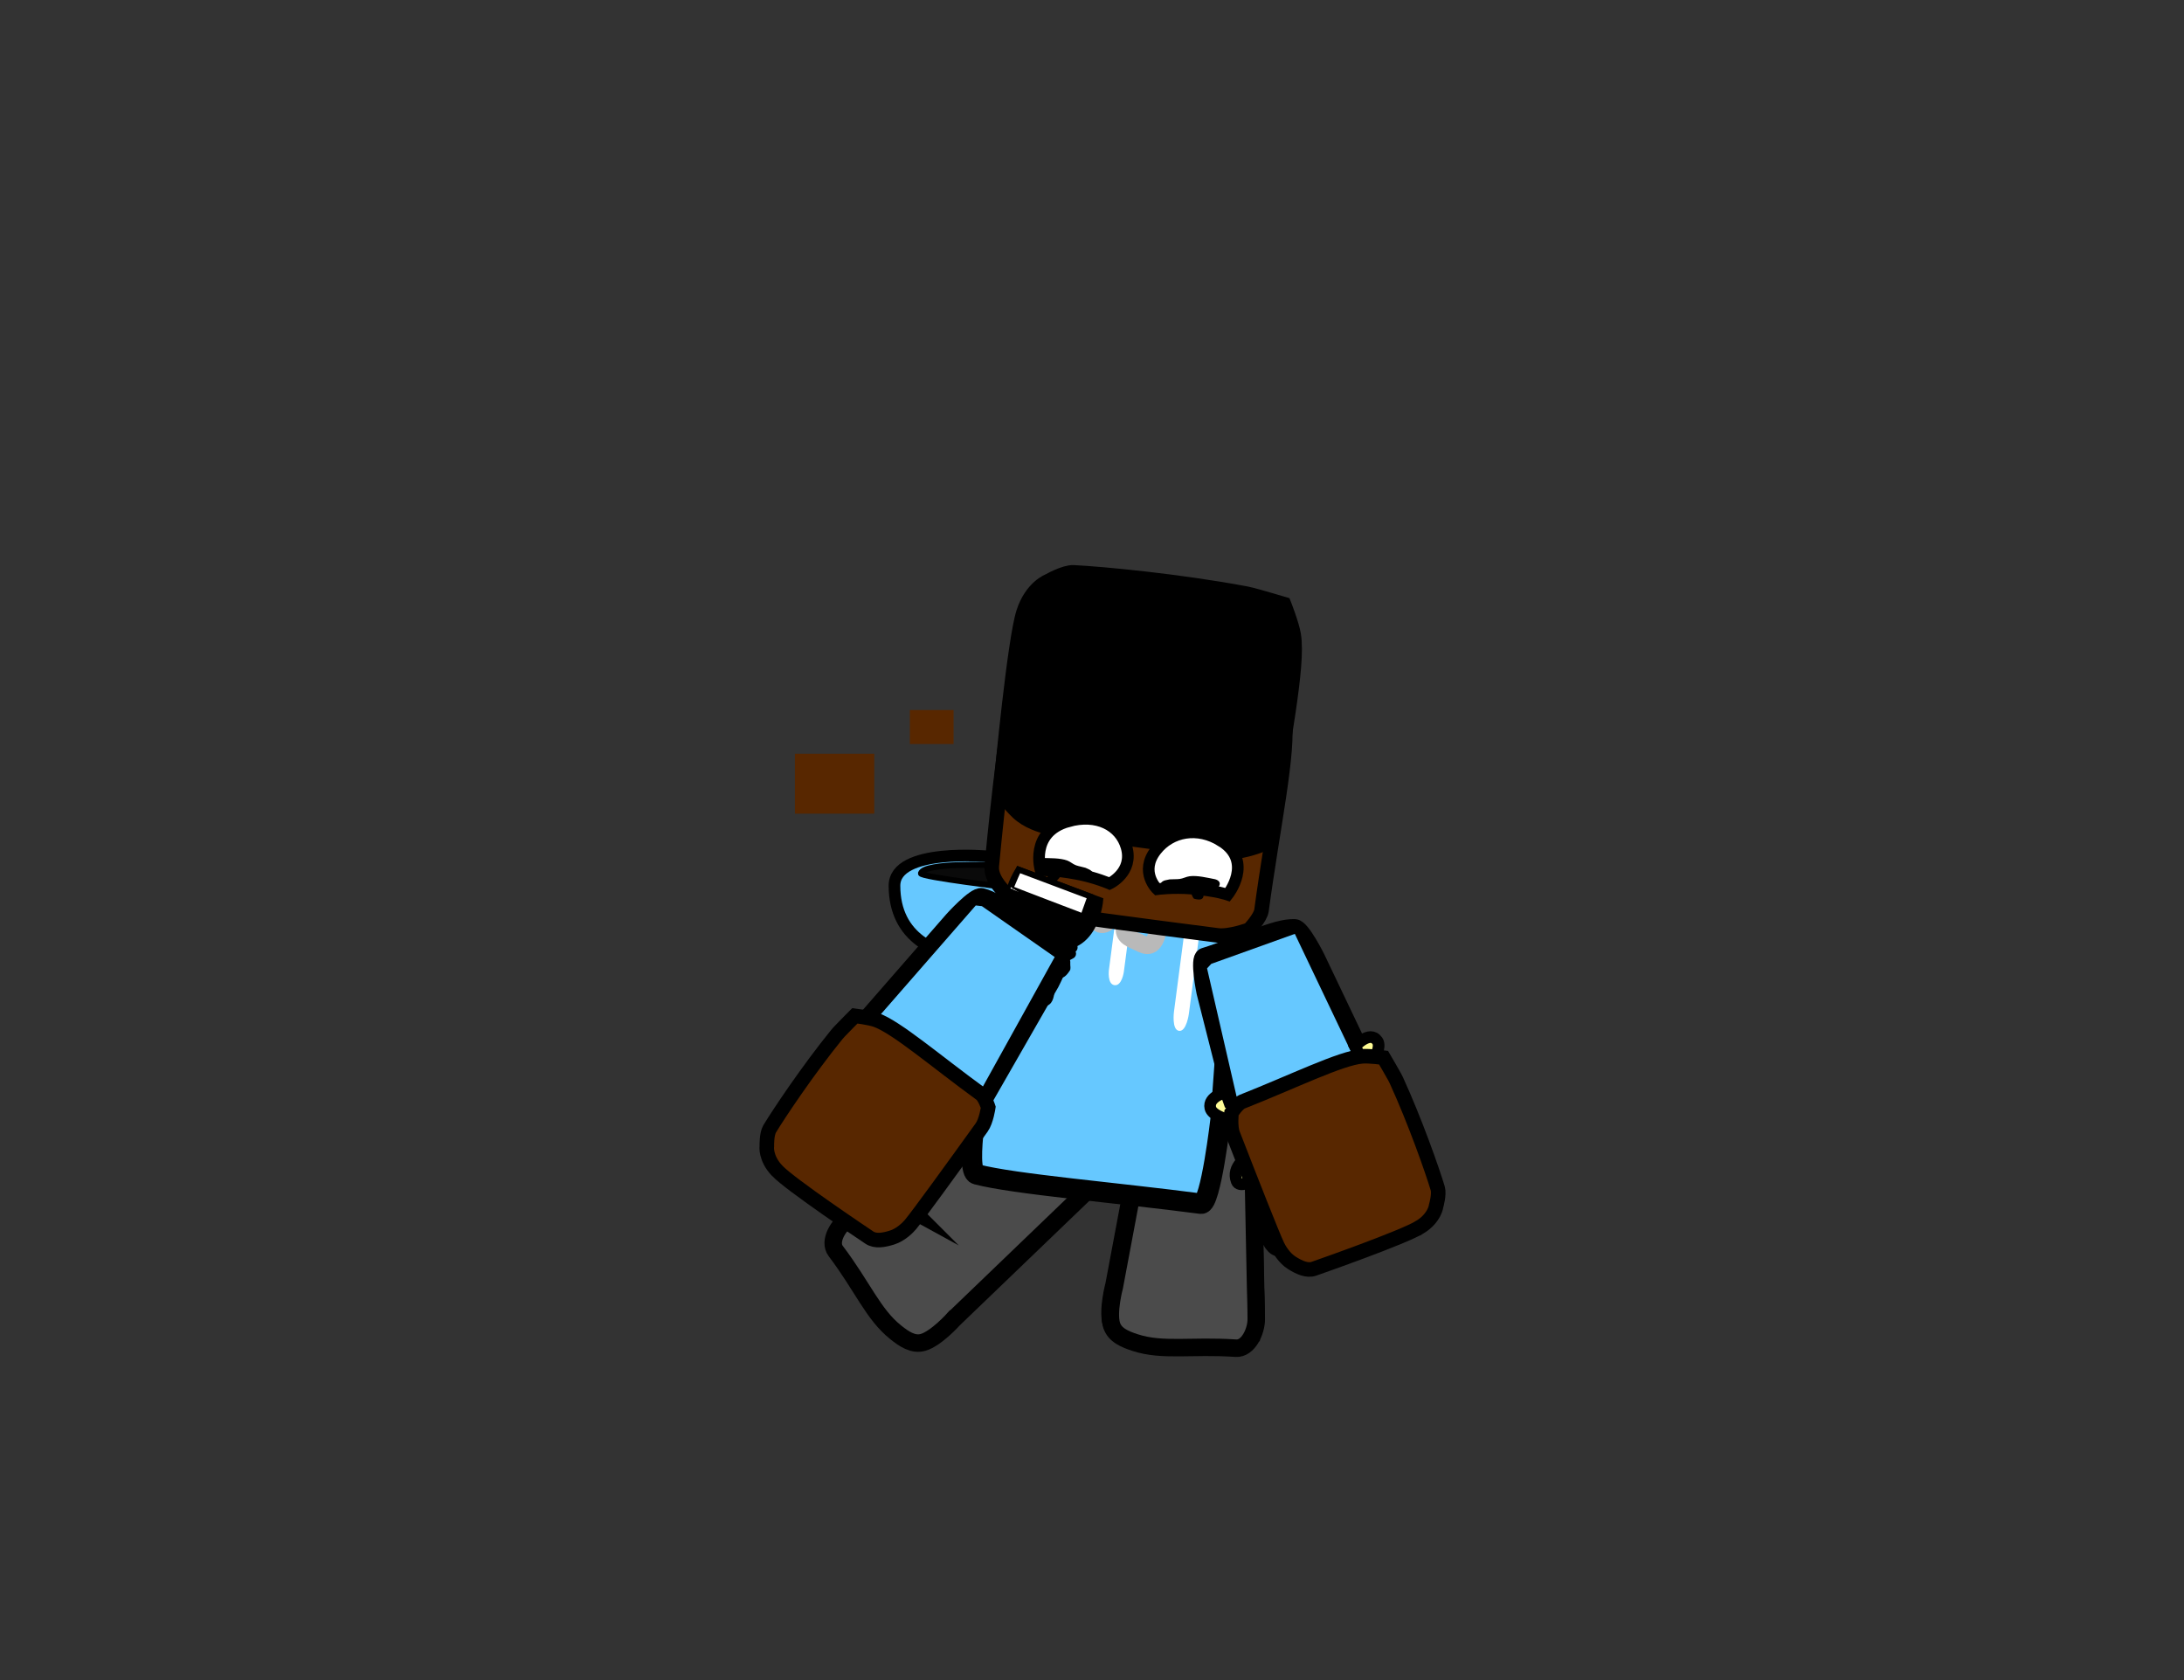 <svg version="1.1" xmlns="http://www.w3.org/2000/svg" xmlns:xlink="http://www.w3.org/1999/xlink" width="374.775" height="288.288" viewBox="0,0,374.775,288.288"><rect x="0" y="0" width="374.775" height="288.288" fill="#333333" stroke="none"/><g transform="translate(-52.613,-35.856)"><g data-paper-data="{&quot;isPaintingLayer&quot;:true}" fill-rule="nonzero" stroke-linejoin="miter" stroke-miterlimit="10" stroke-dasharray="" stroke-dashoffset="0" style="mix-blend-mode: normal"><g data-paper-data="{&quot;origRot&quot;:0}" stroke="#000000" stroke-linecap="round"><path d="M250.358,221.316c0,0 0.447,-4.78 1.979,-4.59c4.519,0.56 9.086,-0.582 13.119,1.533c1.675,0.879 1.901,5.161 1.901,5.161l0.67,33.101c0,0 0.114,3.417 0.11,5.383c-0.004,2.102 -1.392,5.106 -3.489,4.966c-7.699,-0.515 -12.59,0.583 -17.304,-0.963c-1.717,-0.563 -3.503,-1.274 -4.031,-3.002c-0.69,-2.258 0.473,-6.586 0.473,-6.586z" data-paper-data="{&quot;origPos&quot;:null}" fill="#ff0000" stroke-width="3"/><path d="M267.826,265.242c0,0 -6.165,2.035 -11.228,1.54c-3.884,-0.379 -12.199,-2.22 -12.199,-2.22c0,0 -1.093,-2.727 -1.026,-4.328c0.07,-1.687 1.378,-4.097 1.378,-4.097l23.277,1.472z" data-paper-data="{&quot;origPos&quot;:null}" fill="#976e57" stroke-width="2"/><path d="M250.408,221.643c0,0 0.447,-4.78 1.979,-4.59c4.519,0.56 9.086,-0.582 13.119,1.533c1.675,0.879 1.901,5.161 1.901,5.161l0.67,33.101c0,0 0.114,3.417 0.11,5.383c-0.004,2.102 -1.392,5.106 -3.489,4.966c-7.699,-0.515 -12.59,0.583 -17.304,-0.963c-1.717,-0.563 -3.503,-1.274 -4.031,-3.002c-0.69,-2.258 0.473,-6.586 0.473,-6.586z" data-paper-data="{&quot;origPos&quot;:null}" fill="#4b4b4b" stroke-width="3"/></g><path d="M216.278,262.189c0,0 -2.984,3.344 -5.25,4.004c-1.735,0.505 -3.308,-0.599 -4.72,-1.727c-3.876,-3.096 -5.638,-7.789 -10.287,-13.947c-1.266,-1.677 0.487,-4.485 2.242,-5.64c1.642,-1.08 4.563,-2.857 4.563,-2.857l28.057,-17.577c0,0 3.707,-2.157 5.359,-1.238c3.979,2.214 5.527,6.66 8.471,10.134c0.998,1.177 -2.756,4.17 -2.756,4.17c0,0 -6.493,6.24 -10.649,10.234c-5.866,5.637 -15.03,14.443 -15.03,14.443z" fill="#4b4b4b" stroke="#000000" stroke-width="3" stroke-linecap="round"/><g stroke="#000000" stroke-linecap="round"><path d="M234.385,199.919c0,0 -28.229,5.915 -28.279,-12.066c-0.018,-6.625 16.213,-5.027 16.213,-5.027z" data-paper-data="{&quot;origPos&quot;:null}" fill="#66c8ff" stroke-width="2"/><path d="M226.341,188.23c0,0 -15.919,-1.9 -15.711,-2.514c0.662,-1.946 12.443,-1.383 12.443,-1.383z" data-paper-data="{&quot;origPos&quot;:null}" fill="#0a0a0a" stroke-width="1"/></g><g><g><path d="M226.244,194.324c0,0 3.799,-14.035 6.009,-14.297c6.631,-0.788 21.182,2.059 30.988,3.346c1.516,0.199 1.065,13.789 1.065,13.789l-2.218,30.6c0,0 -1.704,14.863 -3.358,14.646c-14.721,-1.931 -32.086,-3.349 -38.538,-5.043c-2.151,-0.565 0.72,-16.081 0.72,-16.081z" data-paper-data="{&quot;origPos&quot;:null}" fill="#66c8ff" stroke="#000000" stroke-width="3.5" stroke-linecap="round"/><path d="M243.863,204.904c-1.281,-0.168 -0.957,-2.634 -0.957,-2.634c0.671,-5.115 1.558,-11.875 2.229,-16.991c0,0 0.324,-2.466 1.604,-2.298c1.281,0.168 0.957,2.634 0.957,2.634c-0.671,5.115 -1.342,10.231 -2.013,15.346l-0.216,1.644c0,0 -0.324,2.466 -1.604,2.298z" fill="#ffffff" stroke="none" stroke-width="0.5" stroke-linecap="butt"/><path d="M254.937,212.744c-1.281,-0.168 -0.874,-3.266 -0.874,-3.266c0.843,-6.426 1.957,-14.918 2.8,-21.345c0,0 0.406,-3.098 1.687,-2.93c1.281,0.168 0.874,3.266 0.874,3.266c-0.843,6.426 -1.686,12.853 -2.529,19.279l-0.271,2.066c0,0 -0.406,3.098 -1.687,2.93z" fill="#ffffff" stroke="none" stroke-width="0.5" stroke-linecap="butt"/></g><g fill="none" stroke="#b9b9b9" stroke-width="3"><path d="M260.429,188.081c-0.644,-1.454 0.42,-2.545 1.791,-3.593c1.371,-1.049 2.636,-1.258 3.173,-0.204c1.139,2.234 -0.465,3.007 -1.538,3.829c-1.371,1.049 -2.517,2.023 -3.426,-0.031z" stroke-linecap="butt"/><path d="M261.482,187.623l-2.896,2.161" stroke-linecap="round"/><path d="M254.988,189.947c1.371,-1.049 2.636,-1.258 3.173,-0.204c1.139,2.234 -0.465,3.007 -1.538,3.829c-1.371,1.049 -2.517,2.023 -3.426,-0.031c-0.644,-1.454 0.42,-2.545 1.791,-3.593z" stroke-linecap="butt"/><path d="M254.249,193.083l-2.896,2.161" stroke-linecap="round"/><path d="M245.838,194.064c0.61,-1.569 1.916,-1.242 3.364,-0.589c1.447,0.653 2.28,1.747 1.877,2.952c-0.855,2.556 -2.247,1.499 -3.381,0.988c-1.447,-0.653 -2.722,-1.135 -1.86,-3.351z" stroke-linecap="butt"/><path d="M243.698,193.378l3.021,1.413" stroke-linecap="round"/><path d="M239.269,188.789c1.057,-1.189 2.119,-0.256 3.202,1.051c1.082,1.307 1.471,2.738 0.718,3.683c-1.597,2.004 -2.499,0.341 -3.346,-0.683c-1.082,-1.307 -2.066,-2.372 -0.573,-4.051z" stroke-linecap="butt"/><path d="M237.577,187.119l2.243,2.777" stroke-linecap="round"/><path d="M233.617,181.871c1.057,-1.189 2.119,-0.256 3.202,1.051c1.082,1.307 1.471,2.738 0.718,3.683c-1.597,2.004 -2.499,0.341 -3.346,-0.683c-1.082,-1.307 -2.066,-2.372 -0.573,-4.051z" stroke-linecap="butt"/><path d="M234.168,182.977l-2.243,-2.777" stroke-linecap="round"/></g></g><path d="M52.613,324.144v-288.288h374.775v288.288z" fill="none" stroke="none" stroke-width="NaN" stroke-linecap="butt"/><g><g data-paper-data="{&quot;index&quot;:null}" stroke="#000000" stroke-width="2.5" stroke-linecap="round"><path d="M226.635,155.323c1.398,-4.372 4.355,-5.427 4.355,-5.427c0,0 2.67,-1.536 4.243,-1.462c4.72,0.222 18.154,1.485 29.625,3.646c0.383,0.072 0.595,0.127 0.973,0.221c1.134,0.284 5.514,1.582 5.514,1.582c0,0 1.357,3.431 1.657,5.249c0.9,5.455 -2.017,18.783 -3.914,32.94c-0.172,1.283 -2.116,3.312 -2.116,3.312c0,0 -3.365,1.241 -5.384,0.982c-13.051,-1.676 -27.485,-3.578 -30.762,-4.23c-1.092,-0.217 -3.55,-0.975 -5.174,-2.536c-1.624,-1.561 -3.022,-3.319 -2.849,-5.173c0.173,-1.854 2.302,-24.32 3.832,-29.104z" fill="#582700"/><path d="M228.237,140.962c1.398,-4.372 4.355,-5.427 4.355,-5.427c0,0 2.67,-1.536 4.243,-1.462c4.72,0.222 18.154,1.485 29.625,3.646c0.383,0.072 0.595,0.127 0.973,0.221c1.134,0.284 5.514,1.582 5.514,1.582c0,0 1.357,3.431 1.657,5.249c0.9,5.455 -2.017,18.783 -3.914,32.94c-0.172,1.283 -2.116,3.312 -2.116,3.312c0,0 -3.365,1.241 -5.384,0.982c-13.051,-1.676 -27.485,-3.578 -30.762,-4.23c-1.092,-0.217 -3.55,-0.975 -5.174,-2.536c-1.624,-1.561 -3.022,-3.319 -2.849,-5.173c0.173,-1.854 2.302,-24.32 3.832,-29.104z" fill="#000000"/></g><path d="M235.912,176.79c4.934,-1.39 8.933,0.674 10.013,4.423c1.239,4.3 -2.911,6.266 -2.911,6.266c0,0 -2.422,-1.059 -5.607,-1.663c-3.966,-0.752 -6.222,-0.625 -6.222,-0.625c0,0 -1.966,-6.517 4.727,-8.402z" fill="#ffffff" stroke="#000000" stroke-width="2" stroke-linecap="butt"/><path d="M262.248,180.198c5.555,3.541 1.04,9.182 1.04,9.182c0,0 -2.08,-0.713 -6.134,-1.046c-3.256,-0.267 -5.976,0.097 -5.976,0.097c0,0 -3.12,-2.949 -0.196,-6.686c2.549,-3.258 7.17,-4.157 11.265,-1.546z" data-paper-data="{&quot;index&quot;:null}" fill="#ffffff" stroke="#000000" stroke-width="2" stroke-linecap="butt"/><path d="M237.814,186.481l-0.404,-0.087c-0.878,0.041 -1.897,-0.043 -2.628,-0.504c-0.273,0.57 -0.862,1.178 -1.01,1.186c-2.215,0.111 -1.192,-1.144 -1.166,-1.662c0.012,-0.242 -0.508,-0.476 -0.655,-0.568c0,0 -0.052,-0.035 -0.111,-0.095c-0.16,0 -0.309,-0 -0.442,-0.004c0,0 -1.103,-0.031 -1.085,-0.865c0.019,-0.834 1.122,-0.802 1.122,-0.802c1.325,0.039 3.093,-0.013 4.318,0.437c0.559,0.205 0.955,0.622 1.518,0.822c0.518,0.184 1.089,0.262 1.618,0.427l0.696,0.322c0,0 0.936,0.456 0.353,1.155c-0.583,0.699 -1.52,0.243 -1.52,0.243l-0.092,-0.049c-0.244,0.086 -0.51,0.044 -0.51,0.044z" fill="#000000" stroke="none" stroke-width="0.5" stroke-linecap="butt"/><path d="M253.814,188.634c0,0 -0.269,-0.017 -0.478,-0.152l-0.105,0.028c0,0 -1.05,0.24 -1.389,-0.559c-0.339,-0.799 0.711,-1.039 0.711,-1.039l0.775,-0.163c0.563,-0.046 1.14,0 1.698,-0.067c0.607,-0.073 1.123,-0.391 1.728,-0.469c1.327,-0.172 3.017,0.256 4.308,0.501c0,0 1.075,0.205 0.826,1.014c-0.249,0.809 -1.324,0.603 -1.324,0.603c-0.129,-0.025 -0.273,-0.056 -0.428,-0.09c-0.077,0.045 -0.138,0.068 -0.138,0.068c-0.172,0.057 -0.749,0.173 -0.814,0.409c-0.14,0.505 0.444,1.935 -1.658,1.355c-0.141,-0.039 -0.515,-0.752 -0.595,-1.36c-0.854,0.289 -1.864,0.151 -2.698,-0.076l-0.418,-0.002z" data-paper-data="{&quot;index&quot;:null}" fill="#000000" stroke="none" stroke-width="0.5" stroke-linecap="butt"/><g data-paper-data="{&quot;index&quot;:null}" stroke="#000000" stroke-width="1" stroke-linecap="butt"><path d="M230.622,197.603c-9.383,-3.624 -3.216,-12.541 -3.216,-12.541l14.015,5.27c0,0 -0.865,11.107 -10.799,7.271z" fill="#000000"/><path d="M230.557,194.241c2.289,1.749 3.654,4.177 3.204,4.138c-0.93,-0.081 -1.972,-0.325 -3.139,-0.776c-3.497,-1.351 -4.834,-3.437 -5.136,-5.522c-0.059,-0.405 2.969,0.554 5.071,2.16z" fill="#ff8484"/><path d="M225.987,188.315c0.548,-1.341 1.418,-3.253 1.418,-3.253l12.317,4.632l-1.229,3.432c0,0 -12.525,-4.767 -12.507,-4.811z" fill="#ffffff"/></g><path d="M226.167,191.497c0.418,-0.322 0.937,-0.045 0.937,-0.045l0.403,0.241c1.784,1.589 4.637,2.261 6.761,3.394c0.746,0.398 2.273,1.008 2.632,1.858c0.024,0.056 0.045,0.113 0.065,0.17l0.029,-0.014l0.444,0.948c0.062,0.125 0.095,0.266 0.091,0.415c-0.007,0.277 -0.14,0.52 -0.343,0.677c0.053,0.118 0.081,0.249 0.078,0.387c-0.009,0.335 -0.202,0.622 -0.481,0.765l-0.563,0.302c0.059,0.181 0.055,0.335 0.055,0.335l-0,0l-0.006,0.238c-0.028,0.417 0.147,0.904 -0.085,1.251c-0.375,0.56 -0.915,1.272 -1.588,1.248c-0.215,-0.008 -0.366,-0.142 -0.487,-0.329c-0.236,-0.122 -0.409,-0.346 -0.463,-0.613l-0.115,-0.515c-0.169,-0.259 -0.32,-0.506 -0.474,-0.737c-0.655,1.5 0.663,3.445 0.458,4.912c-0.151,1.084 -0.589,2.319 -2.104,2.082c-0.614,-0.096 -1.165,-0.584 -1.497,-1.109c-0.147,-0.233 -0.024,-2.007 -0.035,-2.38c-0.023,-0.784 -0.069,-1.589 -0.142,-2.393c-0.191,-1.36 -0.48,-2.699 -1.039,-3.975c-0.026,-0.06 -0.053,-0.119 -0.08,-0.178c-0.26,-0.326 -0.486,-0.678 -0.669,-1.053l-0.527,-0.779c-0.07,-0.048 -0.14,-0.094 -0.208,-0.136l-0.021,0.023l-0.81,-0.731c-0.188,-0.167 -0.303,-0.413 -0.296,-0.684c0.001,-0.051 0.007,-0.1 0.016,-0.148c-0.134,-0.156 -0.264,-0.318 -0.39,-0.484c-0.247,-0.328 -0.683,-0.589 -0.722,-0.998c-0.064,-0.682 -0.123,-1.617 0.44,-2.009c0.14,-0.098 0.414,-0.053 0.736,0.062zM231.25,200.392c0.012,0.081 0.025,0.163 0.037,0.244c0.031,-0.064 0.065,-0.127 0.1,-0.189c-0.046,-0.018 -0.091,-0.036 -0.137,-0.055z" fill="#000000" stroke="none" stroke-width="0.5" stroke-linecap="butt"/></g><g data-paper-data="{&quot;index&quot;:null}"><g data-paper-data="{&quot;origRot&quot;:0,&quot;index&quot;:null}" stroke="#000000" stroke-width="3" stroke-linecap="round"><path d="M208.672,243.22c0,0 -22.156,-12.123 -21.107,-14.454c1.891,-4.202 8.754,-12.341 8.754,-12.341l19.786,-22.683c0,0 3.821,-4.249 4.945,-3.992c3.372,0.772 8.061,5.336 13.636,8.917c0.927,0.595 -1.79,5.86 -1.79,5.86c0,0 -4.64,8.095 -7.609,13.277c-4.522,7.891 -11.588,20.219 -11.588,20.219c0,0 -3.409,6.427 -5.027,5.197z" data-paper-data="{&quot;origPos&quot;:null}" fill="#582700"/><path d="M212.859,237.151l-20.482,-14.213" fill="none"/><path d="M214.949,234.555l-20.346,-14.408" data-paper-data="{&quot;origPos&quot;:null}" fill="none"/></g><path d="M194.774,219.435l25.076,-28.736l1.442,0.167l12.968,9.057l-18.799,33.9z" fill="#66c8ff" stroke="#000000" stroke-width="1" stroke-linecap="round"/><path d="M192.447,222.787l1.335,-1.911l20.903,14.607l-1.335,1.911z" fill="#ffffff" stroke="none" stroke-width="0" stroke-linecap="butt"/></g><path d="M185.997,236.769c-2.114,-2.202 -1.796,-4.265 -1.796,-4.265c0,0 -0.053,-2.048 0.488,-2.944c1.624,-2.69 6.615,-10.147 11.511,-16.173c0.163,-0.201 0.262,-0.308 0.438,-0.499c0.525,-0.573 2.671,-2.724 2.671,-2.724c0,0 2.436,0.293 3.595,0.693c3.476,1.2 10.347,7.126 18.027,12.716c0.696,0.507 1.267,2.286 1.267,2.286c0,0 -0.34,2.361 -1.13,3.46c-5.112,7.103 -10.793,14.942 -12.212,16.653c-0.473,0.57 -1.694,1.767 -3.121,2.223c-1.427,0.456 -2.898,0.717 -3.928,0.029c-1.03,-0.688 -13.495,-9.045 -15.809,-11.454z" fill="#582700" stroke="#000000" stroke-width="2.5" stroke-linecap="round"/><g><g data-paper-data="{&quot;index&quot;:null}"><g stroke="#000000" stroke-width="3" stroke-linecap="round"><path d="M291.457,227.415c0,0 4.718,9.65 5.112,14.241c-14.27,9.086 -24.217,8.244 -24.217,8.244c-1.89,0.749 -3.444,-6.358 -3.444,-6.358c0,0 -3.489,-13.774 -5.723,-22.591c-1.467,-5.789 -3.758,-14.834 -3.758,-14.834c0,0 -1.2,-5.802 -0.148,-6.126c6.332,-1.949 12.077,-5.084 15.532,-4.921c1.152,0.054 3.689,5.175 3.689,5.175l12.956,27.169z" data-paper-data="{&quot;origPos&quot;:null}" fill="#582700"/><path d="M293.164,232.914l-24.225,8.469l-1.109,-3.216l24.179,-8.724z" data-paper-data="{&quot;origPos&quot;:null}" fill="none"/></g><path d="M267.476,237.805l-8.279,-35.926l0.982,-1.059l14.883,-5.342l16.107,33.772z" fill="#66c8ff" stroke="#000000" stroke-width="1" stroke-linecap="round"/><path d="M268.759,240.974l-0.772,-2.2l24.062,-8.445l0.772,2.2z" fill="#ffffff" stroke="none" stroke-width="0" stroke-linecap="butt"/></g><g fill="#fffc96" stroke="#000000" stroke-width="2" stroke-linecap="round"><path d="M288.802,223.198c0,0 4.372,-0.321 4.842,2.586c0.752,4.65 -32.262,4.999 -33.338,0.2c-0.44,-1.961 2.645,-2.701 2.645,-2.701l0.624,1.765c0,0 6.209,1.295 13.912,1.385c7.596,0.089 12.522,-1.216 12.522,-1.216z"/><path d="M285.123,215.405c0,0 2.535,-2.842 3.854,-0.932c2.77,4.011 -22.438,28.405 -24.14,24.094c-1.031,-2.61 2.009,-4.301 2.009,-4.301l0.497,1.284c0,0 4.444,-2.935 10.048,-8.551c5.604,-5.616 8.345,-10.442 8.345,-10.442z" data-paper-data="{&quot;index&quot;:null}"/></g></g><path d="M296.255,246.431c-2.843,1.753 -17.003,6.724 -18.173,7.132c-1.169,0.408 -2.528,-0.212 -3.795,-1.011c-1.268,-0.799 -2.15,-2.263 -2.465,-2.934c-0.945,-2.011 -4.484,-11.023 -7.655,-19.179c-0.49,-1.262 -0.228,-3.632 -0.228,-3.632c0,0 0.998,-1.58 1.799,-1.896c8.834,-3.491 16.97,-7.507 20.636,-7.8c1.222,-0.097 3.654,0.229 3.654,0.229c0,0 1.539,2.62 1.904,3.306c0.122,0.229 0.191,0.357 0.299,0.593c3.231,7.059 6.198,15.528 7.096,18.539c0.3,1.004 -0.265,2.973 -0.265,2.973c0,0 -0.208,2.078 -2.806,3.68z" data-paper-data="{&quot;index&quot;:null}" fill="#582700" stroke="#000000" stroke-width="2.5" stroke-linecap="round"/><g data-paper-data="{&quot;index&quot;:null}" fill="#582700" stroke="none" stroke-width="0" stroke-linecap="butt"><path d="M202.633,165.194v10.28h-13.614v-10.28z" data-paper-data="{&quot;index&quot;:null}"/><path d="M216.248,157.692v5.835h-7.502v-5.835z" data-paper-data="{&quot;index&quot;:null}"/></g></g></g></svg>